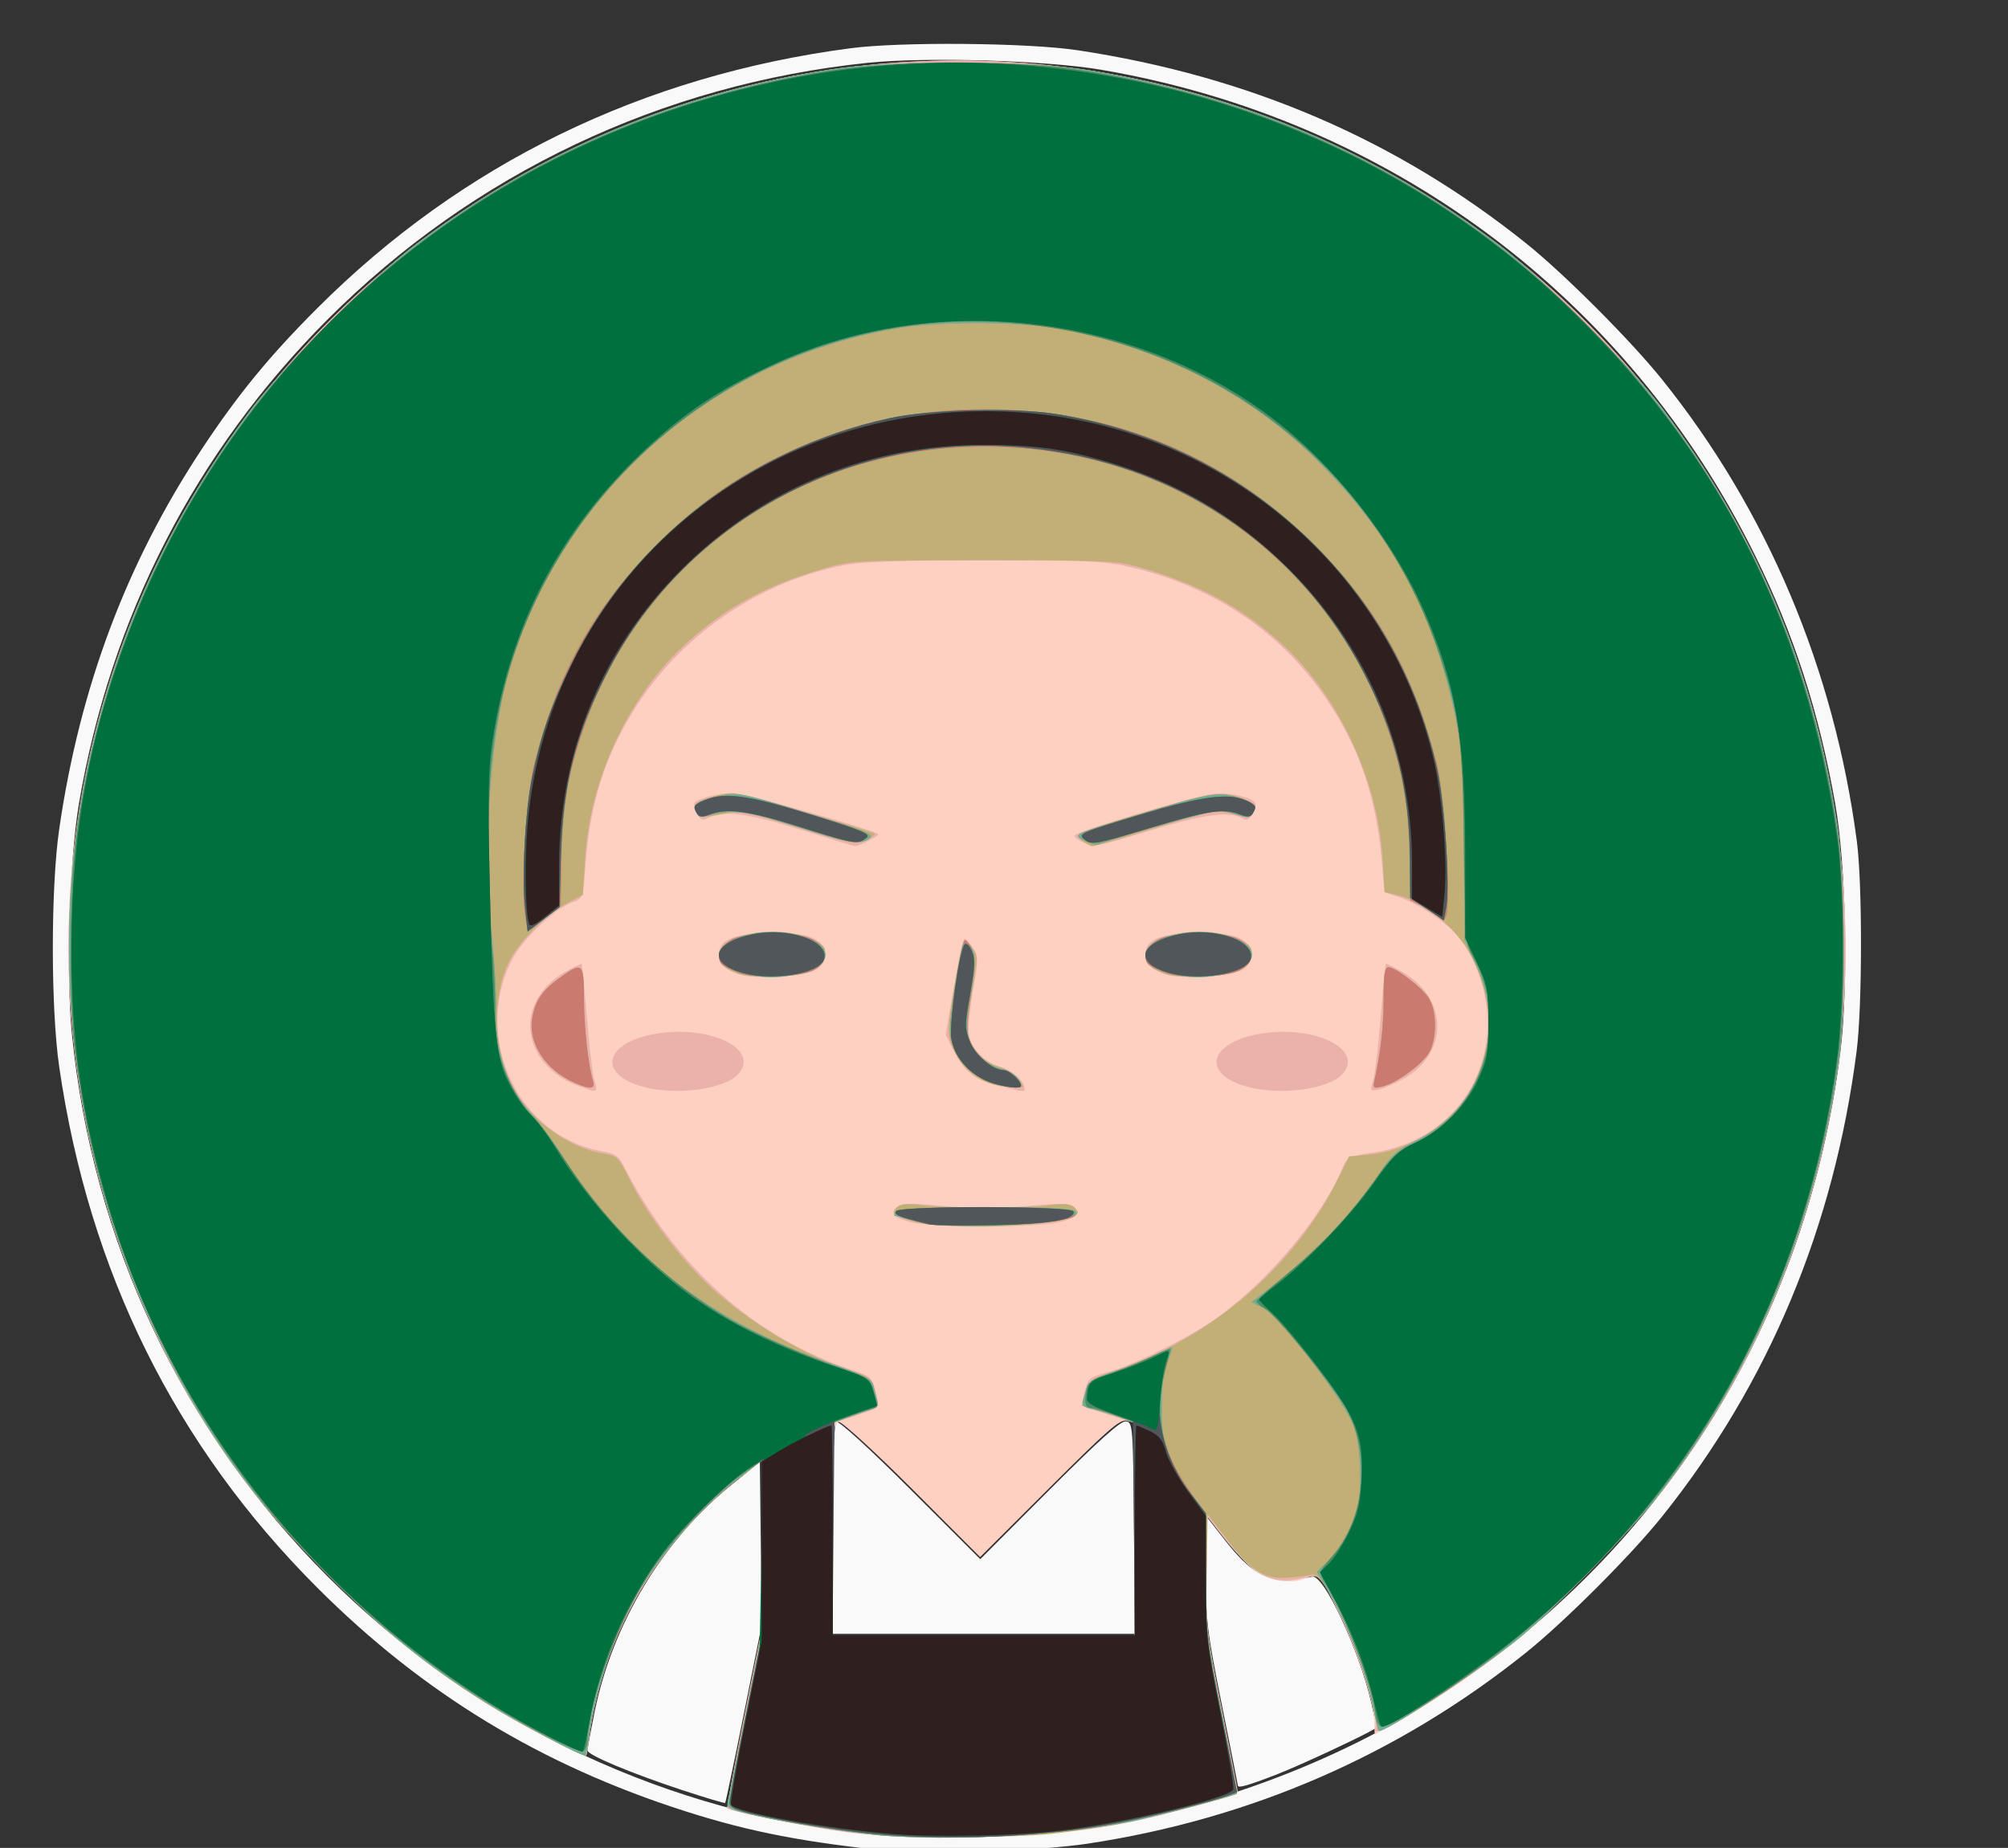 <?xml version="1.0" encoding="UTF-8" standalone="no"?>
<!-- Created with Inkscape (http://www.inkscape.org/) -->

<svg
   xmlns:dc="http://purl.org/dc/elements/1.1/"
   xmlns:cc="http://creativecommons.org/ns#"
   xmlns:rdf="http://www.w3.org/1999/02/22-rdf-syntax-ns#"
   xmlns:svg="http://www.w3.org/2000/svg"
   xmlns="http://www.w3.org/2000/svg"
   xmlns:sodipodi="http://sodipodi.sourceforge.net/DTD/sodipodi-0.dtd"
   xmlns:inkscape="http://www.inkscape.org/namespaces/inkscape"
   id="svg4136"
   version="1.1"
   inkscape:version="0.91 r13725"
   width="529.688"
   height="487.5"
   viewBox="0 0 529.688 487.5"
   sodipodi:docname="Ysy.svg">
  <rect x="0" y="0" width="529.688" height="487.5" fill="#333333" stroke="none"/>
  <defs
     id="defs4140" />
  <sodipodi:namedview
     pagecolor="#ffffff"
     bordercolor="#666666"
     borderopacity="1"
     objecttolerance="10"
     gridtolerance="10"
     guidetolerance="10"
     inkscape:pageopacity="0"
     inkscape:pageshadow="2"
     inkscape:window-width="799"
     inkscape:window-height="483"
     id="namedview4138"
     showgrid="false"
     inkscape:zoom="0.42"
     inkscape:cx="189.33441"
     inkscape:cy="246.99054"
     inkscape:window-x="62"
     inkscape:window-y="498"
     inkscape:window-maximized="0"
     inkscape:current-layer="svg4136" />
  <g
     id="g4168"
     transform="translate(619.048,7.143)">
    <path
       inkscape:connector-curvature="0"
       id="path4166"
       d="m -382.046,481.446 c -24.534,-2.475 -38.934,-5.233 -56.285,-10.78 -37.97,-12.139 -69.153,-31.087 -97.021,-58.955 -37.468,-37.468 -60.221,-83.383 -68.071,-137.368 -2.253,-15.491 -2.252,-47.328 9.4e-4,-62.812 5.445,-37.424 17.753,-70.192 37.679,-100.312 9.466,-14.309 17.77,-24.435 30.391,-37.055 38.104,-38.104 85.781,-61.351 140.649,-68.579 13.34,-1.757 46.861,-1.458 60,0.536 45.154,6.852 84.072,23.605 118.125,50.85 10.087,8.07 27.613,25.611 35.938,35.967 27.748,34.521 45.457,76.502 51.411,121.875 1.477,11.254 1.443,43.602 -0.057,55.312 -5.941,46.363 -23.227,87.721 -51.33,122.812 -8.185,10.22 -25.741,27.776 -35.961,35.961 -33.594,26.904 -72.617,43.881 -115.781,50.37 -11.615,1.746 -41.136,3.04 -49.688,2.177 z m 44.199,-5.496 c 35.31,-4.657 70.682,-17.549 99.131,-36.131 58.904,-38.473 96.493,-99.127 105.162,-169.694 2.135,-17.376 1.467,-49.106 -1.371,-65.156 -4.3,-24.318 -10.91,-44.804 -21.174,-65.625 C -189.772,71.035 -252.839,24.207 -328.609,11.253 -343.011,8.791 -374.964,7.843 -390.16,9.428 -444.513,15.095 -494.173,38.67 -532.509,77.006 c -34.949,34.949 -57.387,78.63 -65.733,127.963 -2.496,14.752 -3.409,45.02 -1.833,60.739 5.493,54.792 28.997,104.592 67.566,143.162 36.723,36.723 85.644,60.678 136.869,67.021 13.779,1.706 45.065,1.739 57.793,0.06 z m -100.933,-10.739 c -13.608,-4.471 -25.298,-9.357 -25.298,-10.573 0,-0.515 0.843,-5.075 1.874,-10.133 4.753,-23.321 17.991,-45.281 36.133,-59.94 l 7.462,-6.029 0.248,21.497 0.248,21.497 -4.695,23.353 c -2.582,12.844 -4.81,23.468 -4.951,23.609 -0.141,0.141 -5.1,-1.336 -11.022,-3.282 z m 146.265,-1.317 c 0,-0.161 -1.898,-9.732 -4.219,-21.269 -3.91,-19.443 -4.219,-22.032 -4.219,-35.428 l 0,-14.452 5.221,6.672 c 6.288,8.036 10.837,10.734 17.169,10.181 2.381,-0.208 4.914,-0.561 5.628,-0.785 2.924,-0.917 12.428,19.315 15.604,33.218 0.809,3.541 1.345,6.551 1.19,6.689 -1.27,1.134 -19.748,9.797 -26.258,12.311 -7.502,2.897 -10.116,3.637 -10.116,2.862 z m -106.875,-67.62 c 0,-19.247 0.316,-27.796 1.043,-28.245 0.609,-0.377 8.698,7.004 19.462,17.757 l 18.419,18.402 18.272,-18.307 c 13.202,-13.228 18.793,-18.235 20.147,-18.047 1.821,0.253 1.882,1.067 2.123,28.151 l 0.248,27.891 -39.858,0 -39.858,0 0,-27.601 z"
       style="fill:#f9f9f9" />
    <g
       transform="translate(-630.952,2.381)"
       id="g4146">
      <path
         inkscape:connector-curvature="0"
         id="path4164"
         d="m 235.524,473.887 c -9.381,-1.186 -30.881,-5.494 -31.749,-6.362 -0.181,-0.181 1.778,-10.819 4.354,-23.64 l 4.683,-23.311 0,-22.373 0,-22.373 -5.391,4.159 c -21.806,16.825 -36.667,42.345 -40.087,68.841 -0.349,2.707 -0.814,4.922 -1.033,4.922 -0.219,0 -4.503,-2.071 -9.521,-4.603 C 135.387,438.354 117.929,425.473 98.882,406.429 84.367,391.916 74.483,379.684 65.376,364.961 34.614,315.23 23.283,255.399 33.811,198.281 47.024,126.595 93.888,64.206 159.021,31.592 c 66.974,-33.536 143.734,-33.536 210.708,0 70.886,35.495 119.191,105.139 127.645,184.033 5.604,52.303 -6.798,106.238 -34.534,150.178 -9.382,14.864 -18.735,26.387 -32.974,40.626 -16.794,16.794 -32.046,28.56 -50.179,38.71 l -5.156,2.886 -0.138,-3.934 c -0.184,-5.24 -4.375,-18.11 -8.913,-27.372 -5.331,-10.88 -5.721,-11.297 -9.211,-9.852 -3.94,1.632 -9.758,0.668 -13.586,-2.252 -1.751,-1.336 -5.216,-5.016 -7.699,-8.178 l -4.515,-5.749 -0.259,14.797 c -0.251,14.351 -0.129,15.446 4.054,36.305 2.372,11.829 4.152,21.669 3.954,21.866 -0.982,0.982 -25.34,7.069 -35.527,8.878 -15.084,2.679 -50.961,3.401 -67.168,1.352 z m 75.726,-80.028 0,-28.016 -2.109,-0.558 c -1.782,-0.471 -4.952,2.281 -20.4,17.703 l -18.29,18.261 -17.794,-17.813 c -9.787,-9.797 -18.537,-17.813 -19.444,-17.813 -1.538,0 -1.65,1.904 -1.65,28.125 l 0,28.125 39.844,0 39.844,0 0,-28.016 z"
         style="fill:#fdd0c1" />
      <path
         inkscape:connector-curvature="0"
         id="path4162"
         d="m 235.524,473.831 c -9.293,-1.126 -30.85,-5.407 -31.749,-6.306 -0.181,-0.181 1.778,-10.819 4.354,-23.64 l 4.683,-23.311 0,-22.373 0,-22.373 -5.848,4.5 c -19.899,15.312 -33.388,37.107 -38.599,62.367 -0.82,3.974 -1.491,8.088 -1.491,9.141 0,1.053 -0.219,1.915 -0.486,1.915 -0.267,0 -4.591,-2.071 -9.609,-4.603 C 135.387,438.354 117.929,425.473 98.882,406.429 84.367,391.916 74.483,379.684 65.376,364.961 34.614,315.23 23.283,255.399 33.811,198.281 47.024,126.595 93.888,64.206 159.021,31.592 c 66.974,-33.536 143.734,-33.536 210.708,0 70.886,35.495 119.191,105.139 127.645,184.033 6.412,59.841 -9.872,118.444 -46.549,167.522 -8.758,11.719 -32.393,35.389 -43.95,44.015 -15.44,11.524 -33.309,22.412 -32.249,19.649 1.707,-4.448 -9.191,-33.856 -15.066,-40.655 -0.119,-0.138 -2.311,0.233 -4.87,0.824 -7.097,1.638 -11.714,-0.775 -18.982,-9.921 L 330,389.877 l 0,15.355 c 0,14.466 0.244,16.569 4.219,36.331 2.32,11.537 4.219,21.271 4.219,21.631 0,0.76 -17.84,5.783 -28.122,7.918 -20.052,4.164 -52.979,5.361 -74.792,2.719 z m 75.726,-79.964 0,-28.007 -6.797,-2.145 c -3.738,-1.18 -6.93,-2.245 -7.093,-2.367 -0.163,-0.122 0.148,-1.871 0.691,-3.886 0.911,-3.381 1.351,-3.758 5.711,-4.875 6.034,-1.546 20.376,-8.512 27.644,-13.427 13.897,-9.396 28.976,-27.042 34.59,-40.479 1.233,-2.95 1.654,-3.165 8.063,-4.116 15.959,-2.369 27.455,-13.45 29.863,-28.784 1.547,-9.856 -1.599,-21.555 -7.702,-28.642 -2.981,-3.461 -10.338,-8.309 -15.044,-9.912 l -4.068,-1.386 -0.659,-7.686 c -1.452,-16.929 -5.624,-29.526 -13.994,-42.261 -12.068,-18.362 -30.094,-30.653 -52.612,-35.873 -6.487,-1.504 -11.616,-1.739 -37.969,-1.739 -20.94,0 -32.464,0.378 -36.849,1.208 -22.112,4.188 -42.297,17.632 -54.66,36.404 -8.625,13.098 -12.769,25.81 -14.035,43.057 -0.628,8.56 -0.633,8.572 -3.592,9.642 -4.812,1.74 -13.299,9.981 -16.033,15.568 -10.16,20.766 2.194,46.306 24.217,50.066 3.018,0.515 4.187,1.277 5.296,3.452 13.753,26.971 34.857,45.843 60.716,54.295 4.496,1.469 4.99,1.92 5.928,5.403 0.563,2.09 0.676,4.081 0.252,4.425 -0.424,0.344 -3.197,1.414 -6.162,2.377 l -5.391,1.751 0,27.973 0,27.973 39.844,0 39.844,0 0,-28.007 z m -58.578,-80.867 c -4.762,-1.115 -5.981,-2.289 -4.195,-4.039 1.149,-1.126 3.116,-1.177 12.382,-0.323 7.91,0.73 14.121,0.73 22.031,0 8.982,-0.828 11.252,-0.784 12.298,0.239 1.921,1.879 0.629,3.046 -4.619,4.172 -5.674,1.217 -32.639,1.182 -37.898,-0.049 z m -87.78,-35.856 c -15.559,-5.56 -17.787,-22.148 -4.057,-30.194 2.337,-1.37 4.367,-2.334 4.511,-2.142 0.144,0.192 0.752,6.465 1.352,13.942 0.6,7.477 1.488,14.965 1.974,16.641 0.99,3.413 0.935,3.439 -3.781,1.753 z m 15.973,-0.159 c -11.55,-3.559 -9.214,-11.509 4.049,-13.781 14.293,-2.448 27.648,4.088 21.726,10.632 -3.763,4.159 -17.178,5.797 -25.775,3.148 z m 94.9,0.08 c -6.514,-1.576 -9.483,-3.818 -12.183,-9.202 l -2.199,-4.384 2.154,-12.677 c 1.184,-6.972 2.442,-12.677 2.794,-12.677 0.352,0 1.35,1.082 2.216,2.404 1.476,2.252 1.474,2.981 -0.03,11.574 -0.883,5.044 -1.341,10.222 -1.019,11.506 0.974,3.882 4.268,7.226 8.143,8.27 3.257,0.877 6.547,3.806 6.547,5.829 0,0.888 -0.156,0.872 -6.422,-0.644 z m 64.475,-0.08 c -11.55,-3.559 -9.214,-11.509 4.049,-13.781 14.293,-2.448 27.648,4.088 21.726,10.632 -3.763,4.159 -17.178,5.797 -25.775,3.148 z m 33.899,-1.593 c 0.486,-1.677 1.375,-9.166 1.975,-16.642 0.6,-7.477 1.208,-13.75 1.352,-13.942 0.144,-0.192 2.174,0.772 4.511,2.142 11.979,7.02 12.12,21.309 0.277,28.062 -2.185,1.246 -5.104,2.527 -6.486,2.847 -2.451,0.567 -2.491,0.505 -1.629,-2.467 z M 206.893,247.539 c -3.769,-1.209 -5.331,-2.758 -5.331,-5.288 0,-3.988 3.924,-5.532 14.062,-5.532 7.026,0 9.543,0.363 11.526,1.662 3.332,2.183 3.374,5.715 0.093,7.864 -2.808,1.84 -16.028,2.68 -20.351,1.293 z m 112.5,0 c -3.769,-1.209 -5.331,-2.758 -5.331,-5.288 0,-3.988 3.924,-5.532 14.062,-5.532 7.026,0 9.543,0.363 11.526,1.662 3.332,2.183 3.374,5.715 0.093,7.864 -2.808,1.84 -16.028,2.68 -20.351,1.293 z M 223.125,209.363 c -13.763,-4.323 -20.455,-5.211 -24.191,-3.211 -1.65,0.883 -2.144,0.755 -2.957,-0.765 C 195.44,204.382 195,203.131 195,202.606 c 0,-1.222 6.024,-2.906 10.42,-2.913 2.687,-0.004 36.91,9.695 38.183,10.822 0.417,0.37 -5.152,3.254 -6.134,3.176 -0.412,-0.032 -6.867,-1.98 -14.343,-4.328 z m 74.297,3.243 c -1.16,-0.56 -2.109,-1.311 -2.109,-1.67 0,-0.986 31.709,-10.512 36.688,-11.021 4.559,-0.466 11.125,1.139 11.125,2.72 0,0.51 -0.44,1.748 -0.977,2.752 -0.771,1.44 -1.351,1.625 -2.751,0.876 -3.435,-1.838 -10.269,-0.907 -23.98,3.269 -15.054,4.585 -14.913,4.561 -17.995,3.075 z"
         style="fill:#ebb2ab" />
      <path
         inkscape:connector-curvature="0"
         id="path4160"
         d="m 243.75,474.674 c -9.045,-0.932 -24.719,-3.44 -32.064,-5.131 -7.572,-1.743 -8.203,-2.063 -7.761,-3.924 0.265,-1.114 2.373,-11.492 4.684,-23.061 l 4.204,-21.035 0,-22.848 0,-22.848 -5.859,4.461 c -11.745,8.942 -23.327,22.999 -30.017,36.43 -3.779,7.587 -8.06,21.095 -9.227,29.109 -0.597,4.099 -1.195,7.585 -1.331,7.746 -0.504,0.599 -18.033,-8.679 -26.632,-14.097 C 124.239,429.707 113.379,420.924 98.884,406.429 78.319,385.865 65.566,368 53.23,342.477 30.262,294.962 24.066,238.696 36.162,187.5 43.816,155.102 57.445,126.133 77.925,98.728 86.684,87.008 110.312,63.346 121.906,54.684 155.144,29.851 190.337,15.1 231.562,8.722 c 16.614,-2.57 52.556,-2.314 68.851,0.491 40.735,7.012 73.945,21.201 106.43,45.471 11.493,8.586 35.198,32.291 43.784,43.784 24.842,33.25 39.649,68.59 45.947,109.657 2.064,13.458 2.316,48.515 0.445,61.875 -5.943,42.439 -21.24,79.816 -46.414,113.407 -7.709,10.286 -29.88,32.997 -39.514,40.474 -12.278,9.529 -34.751,24.203 -35.503,23.182 -0.139,-0.189 -0.927,-3.508 -1.75,-7.375 -2.92,-13.721 -12.746,-34.753 -15.793,-33.805 -0.731,0.227 -3.537,0.582 -6.236,0.789 -6.449,0.494 -9.841,-1.613 -16.357,-10.16 l -4.987,-6.541 -0.251,15.718 c -0.246,15.386 -0.162,16.162 3.981,36.737 2.328,11.56 4.128,21.11 4.001,21.222 -0.127,0.112 -4.872,1.499 -10.544,3.082 -12.635,3.527 -27.023,6.328 -39.104,7.614 -8.426,0.897 -37.242,1.11 -44.803,0.331 z m 67.5,-80.87 0,-28.071 -6.797,-2.124 c -3.738,-1.168 -6.911,-2.186 -7.052,-2.262 -0.14,-0.076 0.282,-1.712 0.938,-3.636 1.071,-3.142 1.765,-3.687 6.817,-5.35 26.026,-8.564 48.449,-27.812 60.042,-51.54 l 2.576,-5.273 5.268,-0.478 c 11.418,-1.035 23.352,-9.221 27.927,-19.155 5.014,-10.888 4.733,-21.912 -0.84,-32.958 -3.847,-7.625 -12.687,-14.848 -20.188,-16.495 l -2.789,-0.613 -0.562,-9.097 c -1.294,-20.944 -11.86,-43.206 -26.946,-56.77 -10.377,-9.33 -21.38,-15.277 -36.224,-19.579 -7.025,-2.036 -8.756,-2.123 -42.015,-2.123 -33.224,0 -34.995,0.089 -41.989,2.116 -15.138,4.388 -25.683,10.085 -36.25,19.586 -15.227,13.69 -25.715,35.923 -26.946,57.119 l -0.549,9.447 -3.945,2.093 c -5.245,2.782 -11.801,9.077 -14.809,14.22 -5.04,8.614 -5.207,22.571 -0.396,33.053 4.24,9.237 14.792,17.334 24.626,18.897 3.618,0.575 3.969,0.937 7.16,7.386 4.296,8.682 13.092,20.349 20.725,27.489 10.197,9.539 25.34,18.605 37.387,22.382 4.32,1.354 5.436,2.129 5.904,4.097 0.317,1.335 0.784,3.126 1.036,3.979 0.358,1.21 -0.892,2.002 -5.67,3.592 l -6.129,2.04 0,28.049 0,28.049 39.844,0 39.844,0 0,-28.071 z m -58.375,-81.07 c -5.404,-1.454 -6.142,-2.082 -4.382,-3.733 1.022,-0.959 2.72,-1.086 6.975,-0.526 3.094,0.408 10.477,0.741 16.406,0.741 5.93,0 13.312,-0.334 16.406,-0.741 4.346,-0.573 5.945,-0.441 7.031,0.582 1.25,1.176 1.25,1.42 0,2.196 -4.663,2.896 -33.442,3.9 -42.437,1.48 z m -89.355,-36.564 c -7.769,-3.383 -12.424,-10.55 -11.201,-17.247 0.84,-4.598 2.594,-7.146 7.229,-10.504 5.994,-4.342 6.387,-4.009 6.395,5.409 0.007,7.428 1.152,17.788 2.435,22.031 0.594,1.964 -0.85,2.056 -4.859,0.311 z m 110.595,0.442 c -5.278,-1.26 -9.457,-5.317 -11.426,-11.09 -0.833,-2.444 -0.66,-5.317 0.848,-14.062 2.471,-14.33 2.354,-14.042 4.576,-11.217 1.759,2.236 1.779,2.678 0.457,10.188 -0.76,4.318 -1.382,9.4 -1.383,11.294 -0.002,4.458 3.594,8.81 8.492,10.278 2.017,0.604 4.316,2.089 5.109,3.298 1.395,2.129 1.358,2.196 -1.159,2.103 -1.43,-0.053 -3.912,-0.409 -5.515,-0.792 z m 100.344,-1.108 c 1.644,-7.457 2.415,-14.355 2.415,-21.614 0,-6.314 0.299,-8.265 1.266,-8.265 1.879,0 8.738,5.22 10.606,8.071 2.389,3.645 2.26,11.686 -0.242,15.061 -2.465,3.327 -8.466,7.532 -11.911,8.348 -2.391,0.566 -2.581,0.424 -2.134,-1.601 z M 206.719,247.347 c -4.056,-1.494 -5.156,-2.595 -5.156,-5.164 0,-5.329 15.628,-7.947 24.205,-4.055 3.522,1.598 4.01,2.174 3.75,4.426 -0.205,1.783 -1.174,3.019 -3.111,3.972 -3.471,1.707 -15.877,2.224 -19.688,0.821 z m 112.5,0 c -4.056,-1.494 -5.156,-2.595 -5.156,-5.164 0,-5.329 15.628,-7.947 24.205,-4.055 3.522,1.598 4.01,2.174 3.75,4.426 -0.205,1.783 -1.174,3.019 -3.111,3.972 -3.471,1.707 -15.877,2.224 -19.688,0.821 z m -96.562,-38.463 c -14.584,-4.514 -15.153,-4.613 -20.529,-3.572 -4.456,0.862 -5.681,0.83 -6.313,-0.167 -0.431,-0.68 -0.653,-1.659 -0.494,-2.175 0.395,-1.28 6.052,-3.164 9.696,-3.228 2.395,-0.043 36.458,9.702 37.649,10.771 0.177,0.159 -0.878,0.902 -2.344,1.651 -2.491,1.274 -3.648,1.059 -17.665,-3.279 z m 74.552,3.197 c -2.03,-1.644 -1.809,-1.746 14.516,-6.664 19.321,-5.82 22.161,-6.305 27.11,-4.63 3.916,1.325 4.74,2.362 3.472,4.364 -0.63,0.995 -1.582,1.03 -4.751,0.177 -4.725,-1.272 -6.003,-1.037 -23.332,4.292 -7.388,2.272 -13.775,4.131 -14.193,4.131 -0.418,0 -1.688,-0.751 -2.822,-1.67 z"
         style="fill:#c2af76" />
      <path
         inkscape:connector-curvature="0"
         id="path4158"
         d="m 244.219,474.67 c -8.097,-0.707 -24.699,-3.323 -32.533,-5.126 -7.572,-1.743 -8.203,-2.063 -7.761,-3.924 0.265,-1.114 2.373,-11.492 4.684,-23.061 l 4.204,-21.035 0,-22.848 0,-22.848 -5.859,4.461 c -11.745,8.942 -23.327,22.999 -30.017,36.43 -3.779,7.587 -8.06,21.095 -9.227,29.109 -0.597,4.099 -1.195,7.585 -1.331,7.746 -0.504,0.599 -18.033,-8.679 -26.632,-14.097 C 124.239,429.707 113.379,420.924 98.884,406.429 78.319,385.865 65.566,368 53.23,342.477 30.262,294.962 24.066,238.696 36.162,187.5 43.816,155.102 57.445,126.133 77.925,98.728 86.684,87.008 110.312,63.346 121.906,54.684 155.144,29.851 190.337,15.1 231.562,8.722 c 16.614,-2.57 52.556,-2.314 68.851,0.491 40.735,7.012 73.945,21.201 106.43,45.471 11.493,8.586 35.198,32.291 43.784,43.784 24.842,33.25 39.649,68.59 45.947,109.657 2.064,13.458 2.316,48.515 0.445,61.875 -5.943,42.439 -21.24,79.816 -46.414,113.407 -7.709,10.286 -29.88,32.997 -39.514,40.474 -12.363,9.596 -34.712,24.176 -35.535,23.182 -0.156,-0.189 -0.81,-3.086 -1.452,-6.437 -1.557,-8.13 -6.555,-21.21 -11.113,-29.082 l -3.704,-6.397 3.087,-2.992 c 1.698,-1.645 4.257,-5.581 5.688,-8.745 2.176,-4.812 2.606,-7.057 2.63,-13.722 0.019,-5.313 -0.538,-9.622 -1.672,-12.93 -2.181,-6.364 -19.701,-29.229 -23.986,-31.305 l -2.979,-1.443 4.049,-3.146 c 12.876,-10.006 22.28,-19.863 30.227,-31.688 2.64,-3.928 4.578,-5.608 8.762,-7.596 17.426,-8.283 24.509,-29.145 15.98,-47.069 L 398.261,238.594 398.046,213.75 C 397.859,192.087 397.563,187.649 395.731,179.089 389.768,151.226 378.791,131.112 358.751,111.326 341.216,94.014 317.018,81.772 291.303,77.206 c -11.393,-2.023 -32.151,-2.023 -43.544,0 -47.375,8.413 -85.209,40.965 -100.433,86.414 -5.92,17.672 -8.265,48.028 -5.683,73.568 0.704,6.961 1.18,15.398 1.058,18.75 -0.417,11.509 2.975,21.589 9.648,28.664 1.851,1.962 5.225,6.546 7.499,10.186 16.708,26.746 39.472,44.427 71.435,55.485 9.053,3.132 10.58,3.957 11.06,5.977 0.307,1.289 0.766,3.048 1.021,3.909 0.311,1.049 -0.244,1.769 -1.685,2.185 -1.182,0.341 -3.942,1.276 -6.133,2.078 l -3.984,1.458 0,27.998 0,27.998 39.844,0 39.844,0 0,-27.998 0,-27.998 -3.984,-1.516 c -2.191,-0.834 -5.366,-1.79 -7.056,-2.124 -2.427,-0.481 -2.968,-0.977 -2.578,-2.362 0.271,-0.964 0.724,-2.569 1.005,-3.566 0.352,-1.247 2.475,-2.459 6.797,-3.88 3.457,-1.137 8.274,-3.063 10.707,-4.281 2.432,-1.217 4.625,-2.213 4.874,-2.213 0.249,0 -0.142,1.421 -0.868,3.159 -0.726,1.737 -1.597,5.862 -1.935,9.165 -0.9,8.781 1.303,16.5 7.112,24.929 l 4.676,6.784 0,15.774 c 0,14.961 0.217,16.855 4.216,36.734 2.319,11.528 4.112,21.051 3.984,21.163 -0.635,0.559 -21.78,6.127 -28.128,7.406 -17.649,3.557 -47.655,5.205 -65.854,3.617 z m 12.188,-161.21 c -8.722,-2.219 -9.023,-2.346 -8.118,-3.436 1.254,-1.511 45.639,-1.47 47.153,0.043 1.997,1.997 -5.916,3.307 -21.692,3.591 -8.508,0.153 -16.312,0.064 -17.344,-0.198 z m -92.885,-37.289 c -7.769,-3.383 -12.424,-10.55 -11.201,-17.247 0.84,-4.598 2.594,-7.146 7.229,-10.504 5.994,-4.342 6.387,-4.009 6.395,5.409 0.007,7.428 1.152,17.788 2.435,22.031 0.594,1.964 -0.85,2.056 -4.859,0.311 z m 111.282,0.39 c -6.748,-1.593 -12.305,-8.114 -12.3,-14.434 0.003,-3.622 2.292,-18.703 3.405,-22.426 0.493,-1.649 0.552,-1.649 1.802,0 1.591,2.099 1.612,6.27 0.075,14.844 -0.698,3.895 -0.873,7.757 -0.428,9.473 0.982,3.79 4.841,7.574 8.557,8.39 2.724,0.598 5.233,2.674 5.306,4.39 0.036,0.849 -2.162,0.768 -6.418,-0.236 z m 99.657,-1.057 c 1.644,-7.457 2.415,-14.355 2.415,-21.614 0,-6.314 0.299,-8.265 1.266,-8.265 1.879,0 8.738,5.22 10.606,8.071 2.389,3.645 2.26,11.686 -0.242,15.061 -2.465,3.327 -8.466,7.532 -11.911,8.348 -2.391,0.566 -2.581,0.424 -2.134,-1.601 z M 206.836,247.117 c -1.998,-0.744 -4.056,-1.774 -4.572,-2.291 -1.722,-1.722 0.076,-5.469 3.271,-6.817 3.911,-1.65 16.222,-1.67 20.101,-0.033 4.95,2.09 5.209,6.362 0.518,8.568 -3.895,1.832 -15.045,2.163 -19.318,0.572 z m 112.5,0 c -1.998,-0.744 -4.056,-1.774 -4.572,-2.291 -1.722,-1.722 0.076,-5.469 3.271,-6.817 3.911,-1.65 16.222,-1.67 20.101,-0.033 4.95,2.09 5.209,6.362 0.518,8.568 -3.895,1.832 -15.045,2.163 -19.318,0.572 z M 150.411,231.976 c -1.179,-7.864 0.206,-31.11 2.371,-39.788 5.683,-22.779 14.957,-39.984 30.009,-55.669 10.405,-10.843 20.564,-18.512 32.666,-24.661 18.331,-9.314 35.572,-13.409 56.487,-13.415 34.649,-0.011 64.955,12.956 88.993,38.08 15.111,15.793 24.319,32.855 30.041,55.667 2.038,8.126 3.742,36.429 2.403,39.919 -0.546,1.422 -0.776,1.44 -2.23,0.17 -0.892,-0.779 -2.882,-2.061 -4.422,-2.849 l -2.801,-1.432 -0.186,-10.638 c -0.224,-12.773 -1.412,-20.736 -4.632,-31.046 -13.58,-43.487 -51.179,-73.537 -97.007,-77.532 -53.349,-4.651 -101.092,26.547 -117.103,76.522 -3.623,11.307 -4.799,19.022 -4.995,32.766 l -0.162,11.348 -2.812,2.268 c -6.379,5.143 -5.896,5.122 -6.62,0.293 z m 147.247,-19.869 c -2.723,-1.427 -2.662,-1.455 13.61,-6.411 19.81,-6.033 21.82,-6.392 27.098,-4.842 4.389,1.289 5.242,2.24 3.907,4.351 -0.659,1.042 -1.424,1.089 -3.875,0.234 -1.679,-0.585 -4.086,-1.064 -5.348,-1.064 -1.733,0 -21.41,5.495 -31.682,8.847 -0.536,0.175 -2.206,-0.327 -3.71,-1.115 z m -75.94,-3.65 c -13.066,-4.157 -17.224,-4.628 -23.543,-2.669 -1.401,0.434 -2.164,0.135 -2.609,-1.025 -0.881,-2.296 0.215,-3.071 6.055,-4.283 4.932,-1.024 5.679,-0.88 23.168,4.46 15.426,4.71 17.836,5.69 16.461,6.696 -2.469,1.805 -5.329,1.34 -19.533,-3.178 z"
         style="fill:#ca7a6f" />
      <path
         inkscape:connector-curvature="0"
         id="path4156"
         d="m 244.219,474.67 c -8.097,-0.707 -24.699,-3.323 -32.533,-5.126 -7.572,-1.743 -8.203,-2.063 -7.761,-3.924 0.265,-1.114 2.373,-11.492 4.684,-23.061 l 4.204,-21.035 0,-22.848 0,-22.848 -5.859,4.461 c -11.745,8.942 -23.327,22.999 -30.017,36.43 -3.779,7.587 -8.06,21.095 -9.227,29.109 -0.597,4.099 -1.195,7.585 -1.331,7.746 -0.504,0.599 -18.033,-8.679 -26.632,-14.097 C 124.239,429.707 113.379,420.924 98.884,406.429 78.319,385.865 65.566,368 53.23,342.477 30.262,294.962 24.066,238.696 36.162,187.5 43.816,155.102 57.445,126.133 77.925,98.728 86.684,87.008 110.312,63.346 121.906,54.684 155.144,29.851 190.337,15.1 231.562,8.722 c 16.614,-2.57 52.556,-2.314 68.851,0.491 40.735,7.012 73.945,21.201 106.43,45.471 11.493,8.586 35.198,32.291 43.784,43.784 24.842,33.25 39.649,68.59 45.947,109.657 2.064,13.458 2.316,48.515 0.445,61.875 -5.943,42.439 -21.24,79.816 -46.414,113.407 -7.709,10.286 -29.88,32.997 -39.514,40.474 -12.363,9.596 -34.712,24.176 -35.535,23.182 -0.156,-0.189 -0.81,-3.086 -1.452,-6.437 -1.557,-8.13 -6.555,-21.21 -11.113,-29.082 l -3.704,-6.397 3.087,-2.992 c 1.698,-1.645 4.257,-5.581 5.688,-8.745 2.176,-4.812 2.606,-7.057 2.63,-13.722 0.019,-5.313 -0.538,-9.622 -1.672,-12.93 -2.181,-6.364 -19.701,-29.229 -23.986,-31.305 l -2.979,-1.443 4.049,-3.146 c 12.876,-10.006 22.28,-19.863 30.227,-31.688 2.64,-3.928 4.578,-5.608 8.762,-7.596 17.426,-8.283 24.509,-29.145 15.98,-47.069 L 398.261,238.594 398.046,213.75 C 397.859,192.087 397.563,187.649 395.731,179.089 389.768,151.226 378.791,131.112 358.751,111.326 341.216,94.014 317.018,81.772 291.303,77.206 c -11.393,-2.023 -32.151,-2.023 -43.544,0 -47.375,8.413 -85.209,40.965 -100.433,86.414 -5.92,17.672 -8.265,48.028 -5.683,73.568 0.704,6.961 1.18,15.398 1.058,18.75 -0.417,11.509 2.975,21.589 9.648,28.664 1.851,1.962 5.225,6.546 7.499,10.186 16.708,26.746 39.472,44.427 71.435,55.485 9.053,3.132 10.58,3.957 11.06,5.977 0.307,1.289 0.766,3.048 1.021,3.909 0.311,1.049 -0.244,1.769 -1.685,2.185 -1.182,0.341 -3.942,1.276 -6.133,2.078 l -3.984,1.458 0,27.998 0,27.998 39.844,0 39.844,0 0,-27.998 0,-27.998 -3.984,-1.516 c -2.191,-0.834 -5.366,-1.79 -7.056,-2.124 -2.427,-0.481 -2.968,-0.977 -2.578,-2.362 0.271,-0.964 0.724,-2.569 1.005,-3.566 0.352,-1.247 2.475,-2.459 6.797,-3.88 3.457,-1.137 8.274,-3.063 10.707,-4.281 2.432,-1.217 4.625,-2.213 4.874,-2.213 0.249,0 -0.237,1.582 -1.078,3.516 -1.056,2.425 -1.536,6.278 -1.548,12.422 -0.02,10.205 1.553,14.793 7.891,23.007 l 3.72,4.822 0,15.91 c 0,15.122 0.209,16.948 4.216,36.87 2.319,11.528 4.112,21.051 3.984,21.163 -0.635,0.559 -21.78,6.127 -28.128,7.406 -17.649,3.557 -47.655,5.205 -65.854,3.617 z m 9.375,-161.989 c -2.578,-0.741 -5.056,-1.367 -5.505,-1.389 -0.45,-0.023 -0.38,-0.569 0.155,-1.213 1.141,-1.374 44.858,-1.601 47.054,-0.244 5.175,3.199 -31.721,5.717 -41.704,2.846 z m 21.209,-36.12 c -6.744,-1.592 -12.301,-8.111 -12.305,-14.434 -0.002,-3.473 2.348,-18.842 3.363,-21.998 0.329,-1.022 0.689,-1.046 1.806,-0.12 1.74,1.444 1.762,5.089 0.083,13.89 -1.521,7.975 -0.822,11.836 2.799,15.456 1.32,1.32 3.734,2.693 5.365,3.051 2.724,0.598 5.233,2.674 5.306,4.39 0.036,0.849 -2.162,0.768 -6.418,-0.236 z M 207.054,246.967 c -7.172,-2.208 -7.236,-6.814 -0.129,-9.236 5.522,-1.882 11.864,-1.886 17.363,-0.013 7.356,2.507 7.136,7.04 -0.452,9.294 -5.859,1.74 -11.029,1.726 -16.782,-0.045 z m 112.5,0 c -7.172,-2.208 -7.236,-6.814 -0.129,-9.236 5.522,-1.882 11.864,-1.886 17.363,-0.013 7.356,2.507 7.136,7.04 -0.452,9.294 -5.859,1.74 -11.029,1.726 -16.782,-0.045 z M 150.418,230.001 c -0.913,-8.529 0.007,-25.478 1.875,-34.532 2.328,-11.283 4.878,-18.616 10.431,-30 15.931,-32.659 46.828,-56.491 83.839,-64.666 10.626,-2.347 33.123,-2.881 44.285,-1.05 24.821,4.07 46.928,14.865 64.921,31.699 17.894,16.741 29.9,37.893 35.275,62.142 1.981,8.936 3.386,30.771 2.34,36.348 l -0.623,3.32 -4.427,-2.959 -4.427,-2.959 -0.076,-10.312 c -0.137,-18.405 -3.712,-32.776 -12.244,-49.219 -17.413,-33.557 -49.684,-55.181 -88.284,-59.159 -45.865,-4.727 -89.818,18.45 -110.798,58.425 -8.783,16.734 -12.212,30.313 -12.688,50.236 l -0.298,12.471 -4.216,3.22 -4.216,3.22 -0.666,-6.223 z m 147.241,-17.894 c -2.723,-1.427 -2.662,-1.455 13.61,-6.411 19.81,-6.033 21.82,-6.392 27.098,-4.842 4.389,1.289 5.242,2.24 3.907,4.351 -0.659,1.042 -1.424,1.089 -3.875,0.234 -1.679,-0.585 -4.086,-1.064 -5.348,-1.064 -1.733,0 -21.41,5.495 -31.682,8.847 -0.536,0.175 -2.206,-0.327 -3.71,-1.115 z m -75.94,-3.65 c -13.066,-4.157 -17.224,-4.628 -23.543,-2.669 -1.401,0.434 -2.164,0.135 -2.609,-1.025 -0.881,-2.296 0.215,-3.071 6.055,-4.283 4.932,-1.024 5.679,-0.88 23.168,4.46 15.426,4.71 17.836,5.69 16.461,6.696 -2.469,1.805 -5.329,1.34 -19.533,-3.178 z"
         style="fill:#6eae91" />
      <path
         inkscape:connector-curvature="0"
         id="path4154"
         d="m 241.875,474.246 c -9.184,-0.942 -21.973,-3.052 -31.141,-5.137 -4.851,-1.103 -6.359,-1.832 -6.359,-3.071 0,-0.893 1.898,-11.064 4.219,-22.6 l 4.219,-20.976 0,-23.307 0,-23.307 -4.453,3.047 c -7.131,4.88 -19.096,17.477 -24.794,26.105 -8.346,12.636 -16.658,34.679 -16.683,44.242 -0.004,1.388 -0.457,2.801 -1.008,3.142 -1.445,0.893 -18.39,-8.027 -30.405,-16.005 C 100.914,413.433 73.259,382.282 55.367,346.152 42.702,320.577 35.321,296.204 31.74,268.125 29.965,254.214 30.233,223.596 32.253,209.531 42.014,141.56 78.825,83.128 135.685,45.349 163.774,26.686 197.745,13.921 232.969,8.793 246.822,6.777 279.366,6.517 292.5,8.317 346.435,15.712 392.723,38.342 429.847,75.466 c 36.392,36.392 59.093,82.038 66.674,134.065 1.997,13.707 2.228,44.097 0.445,58.594 -5.104,41.5 -21.424,82.066 -45.99,114.322 -17.222,22.613 -41.03,44.159 -64.617,58.479 -10.513,6.382 -10.952,6.426 -11.675,1.152 -1.111,-8.102 -8.306,-26.381 -13.728,-34.872 -1.176,-1.841 -0.957,-2.385 2.56,-6.38 8.413,-9.558 10.039,-26.84 3.62,-38.482 -3.386,-6.141 -18.316,-24.697 -21.279,-26.448 -1.511,-0.893 -2.638,-1.886 -2.504,-2.208 0.134,-0.322 4.062,-3.778 8.73,-7.68 9.196,-7.689 16.282,-15.385 23.289,-25.294 3.366,-4.759 5.496,-6.772 8.638,-8.162 19.057,-8.43 26.712,-32.359 16.103,-50.34 -1.565,-2.652 -1.775,-5.572 -2.028,-28.133 -0.31,-27.682 -1.274,-35.408 -6.301,-50.482 -16.464,-49.368 -58.791,-82.773 -111.184,-87.747 -69.246,-6.574 -131.429,44.568 -138.934,114.264 -1.304,12.113 -1.334,39.377 -0.054,49.885 0.534,4.383 0.946,11.811 0.915,16.507 -0.038,5.835 0.498,10.317 1.693,14.155 1.708,5.488 5.988,12.722 9.012,15.232 0.832,0.691 4.765,6.151 8.739,12.134 10.862,16.35 25.884,30.746 42.026,40.274 6.745,3.981 20.241,9.879 31.3,13.679 5.755,1.977 6.136,2.294 7.206,5.991 0.622,2.147 0.751,3.904 0.287,3.904 -0.464,0 -3.179,0.874 -6.034,1.942 l -5.191,1.942 0,28.058 0,28.058 39.844,0 39.844,0 0,-28.058 0,-28.058 -5.191,-1.942 c -2.855,-1.068 -5.808,-1.942 -6.562,-1.942 -1.445,0 -1.719,-1.886 -0.782,-5.383 0.399,-1.487 1.698,-2.405 4.44,-3.137 2.132,-0.569 6.936,-2.443 10.674,-4.165 3.738,-1.722 6.797,-2.981 6.797,-2.798 0,0.183 -0.684,3.001 -1.519,6.263 -2.896,11.303 -0.433,22.367 7.174,32.228 l 3.72,4.822 0,16.372 c 0,15.598 0.194,17.336 4.1,36.779 l 4.1,20.407 -1.991,0.754 c -4.581,1.736 -20.516,5.696 -30.116,7.484 -19.693,3.667 -44.782,4.74 -64.219,2.746 z m 15.469,-160.738 c -8.224,-1.946 -9.812,-2.573 -8.997,-3.554 1.172,-1.413 46.251,-1.317 46.723,0.099 0.713,2.14 -6.174,3.333 -20.851,3.613 -8.25,0.157 -15.844,0.086 -16.875,-0.158 z m 17.812,-36.878 c -6.359,-1.535 -11.218,-6.285 -12.294,-12.021 -0.675,-3.6 2.083,-23.44 3.474,-24.985 0.425,-0.472 1.268,0.267 1.908,1.671 0.93,2.041 0.85,4.194 -0.423,11.376 -1.444,8.151 -1.45,9.159 -0.07,12.608 1.469,3.672 6.088,7.535 9.01,7.535 1.362,0 4.488,2.827 4.488,4.058 0,0.763 -2.311,0.672 -6.094,-0.241 z m -67.372,-29.488 c -9.334,-2.622 -7.998,-7.956 2.546,-10.168 9.614,-2.017 20.48,1.761 18.948,6.588 -1.195,3.766 -13.522,5.819 -21.494,3.58 z m 112.5,0 c -9.334,-2.622 -7.998,-7.956 2.546,-10.168 9.614,-2.017 20.48,1.761 18.948,6.588 -1.195,3.766 -13.522,5.819 -21.494,3.58 z M 150.418,230.001 c -0.913,-8.529 0.007,-25.478 1.875,-34.532 2.328,-11.283 4.878,-18.616 10.431,-30 15.931,-32.659 46.828,-56.491 83.839,-64.666 10.626,-2.347 33.123,-2.881 44.285,-1.05 24.821,4.07 46.928,14.865 64.921,31.699 17.894,16.741 29.9,37.893 35.275,62.142 1.981,8.936 3.386,30.771 2.34,36.348 l -0.623,3.32 -4.427,-2.959 -4.427,-2.959 -0.076,-10.312 c -0.137,-18.405 -3.712,-32.776 -12.244,-49.219 -17.413,-33.557 -49.684,-55.181 -88.284,-59.159 -45.865,-4.727 -89.818,18.45 -110.798,58.425 -8.783,16.734 -12.212,30.313 -12.688,50.236 l -0.298,12.471 -4.216,3.22 -4.216,3.22 -0.666,-6.223 z m 147.581,-18.039 c -1.855,-1.502 -1.293,-1.756 14.332,-6.46 16.733,-5.038 23.641,-5.959 28.406,-3.788 2.582,1.177 2.761,1.559 1.593,3.401 -0.578,0.911 -1.397,0.968 -3.328,0.234 -4.436,-1.687 -8.332,-1.1 -23.911,3.601 -14.36,4.333 -15.263,4.492 -17.092,3.011 z m -75.343,-3.423 c -13.315,-4.187 -18.914,-4.946 -23.533,-3.19 -1.931,0.734 -2.75,0.676 -3.328,-0.234 -1.208,-1.904 -0.977,-2.312 2.004,-3.546 5.296,-2.194 11.169,-1.397 27.982,3.794 14.146,4.368 16.035,5.175 14.586,6.234 -2.316,1.694 -2.952,1.584 -17.712,-3.058 z"
         style="fill:#468f62" />
      <path
         inkscape:connector-curvature="0"
         id="path4152"
         d="m 242.344,474.253 c -9.344,-0.892 -21.891,-2.934 -31.609,-5.145 -4.851,-1.103 -6.359,-1.832 -6.359,-3.071 0,-0.893 1.898,-11.064 4.219,-22.6 l 4.219,-20.976 0,-23.315 0,-23.315 -2.952,1.694 c -4.703,2.699 -18.1,15.775 -23.168,22.614 -9.568,12.91 -16.617,29.127 -19.246,44.277 -0.723,4.168 -1.548,7.811 -1.832,8.095 -0.284,0.284 -5.074,-1.892 -10.644,-4.837 C 100.389,418.818 58.165,367.736 40.878,309.648 33.461,284.724 30.752,266.014 30.792,240 30.841,208.803 35.97,182.075 47.345,153.733 77.698,78.103 144.689,24.189 225.593,10.281 c 70.56,-12.13 145.37,10.193 197.485,58.931 41.205,38.535 65.267,85.151 73.395,142.195 1.977,13.872 1.976,43.27 -0.002,58.238 -8.102,61.321 -37.992,115.123 -85.117,153.209 -12.733,10.291 -33.96,24.228 -35.126,23.062 -0.227,-0.227 -1.037,-3.092 -1.8,-6.367 -2.083,-8.938 -5.623,-18.199 -10.208,-26.703 l -4.11,-7.623 2.329,-2.188 c 1.281,-1.203 3.654,-4.88 5.274,-8.17 2.382,-4.839 3.022,-7.459 3.351,-13.712 0.619,-11.797 -1.032,-16.179 -11.13,-29.526 -4.644,-6.139 -10.115,-12.672 -12.158,-14.517 -2.043,-1.845 -3.714,-3.548 -3.714,-3.783 0,-0.236 2.004,-1.947 4.453,-3.802 7.89,-5.978 19.759,-18.365 25.778,-26.903 4.979,-7.063 6.599,-8.653 10.754,-10.559 7.021,-3.22 13.572,-9.733 16.784,-16.686 2.405,-5.207 2.7,-6.868 2.7,-15.22 0,-8.632 -0.241,-9.885 -3.047,-15.808 l -3.047,-6.433 -0.004,-22.629 c -0.005,-30.251 -2.458,-44.602 -10.915,-63.859 -8.14,-18.536 -23.851,-38.452 -39.958,-50.652 C 311.047,73.117 258.792,67.194 217.19,85.997 c -15.912,7.192 -25.752,13.846 -37.529,25.38 -20.686,20.257 -33.154,44.549 -37.758,73.563 -1.174,7.399 -1.346,14.153 -0.896,35.156 0.874,40.778 1.511,48.357 4.642,55.188 1.45,3.164 4.107,7.172 5.903,8.906 1.796,1.734 4.79,5.684 6.652,8.778 7.889,13.107 20.39,27.25 32.577,36.856 10.653,8.397 24.794,15.643 41.25,21.138 9.206,3.074 9.279,3.124 10.397,7.133 l 0.907,3.252 -5.652,1.946 -5.652,1.946 -0.248,28.318 -0.248,28.318 39.871,0 39.871,0 -0.248,-28.318 -0.248,-28.318 -6.094,-2.098 c -4.098,-1.411 -6.068,-2.576 -6.016,-3.557 0.243,-4.54 0.471,-4.761 7.197,-6.976 3.733,-1.229 8.353,-3.022 10.266,-3.984 1.913,-0.962 3.665,-1.749 3.893,-1.749 0.228,0 -0.177,1.965 -0.9,4.368 -3.336,11.085 -0.752,23.393 7.029,33.479 l 3.844,4.983 0,16.372 c 0,15.598 0.194,17.336 4.1,36.779 l 4.1,20.407 -1.991,0.754 c -4.558,1.728 -20.502,5.694 -30.116,7.492 -19.276,3.606 -43.718,4.658 -63.75,2.745 z m 15,-160.746 c -8.224,-1.946 -9.812,-2.573 -8.997,-3.554 1.172,-1.413 46.251,-1.317 46.723,0.099 0.713,2.14 -6.174,3.333 -20.851,3.613 -8.25,0.157 -15.844,0.086 -16.875,-0.158 z m 17.812,-36.878 c -6.359,-1.535 -11.218,-6.285 -12.294,-12.021 -0.675,-3.6 2.083,-23.44 3.474,-24.985 0.425,-0.472 1.268,0.267 1.908,1.671 0.93,2.041 0.85,4.194 -0.423,11.376 -1.444,8.151 -1.45,9.159 -0.07,12.608 1.469,3.672 6.088,7.535 9.01,7.535 1.362,0 4.488,2.827 4.488,4.058 0,0.763 -2.311,0.672 -6.094,-0.241 z m -67.372,-29.488 c -9.334,-2.622 -7.998,-7.956 2.546,-10.168 9.614,-2.017 20.48,1.761 18.948,6.588 -1.195,3.766 -13.522,5.819 -21.494,3.58 z m 112.5,0 c -9.334,-2.622 -7.998,-7.956 2.546,-10.168 9.614,-2.017 20.48,1.761 18.948,6.588 -1.195,3.766 -13.522,5.819 -21.494,3.58 z M 150.418,230.001 c -0.913,-8.529 0.007,-25.478 1.875,-34.532 2.328,-11.283 4.878,-18.616 10.431,-30 15.931,-32.659 46.828,-56.491 83.839,-64.666 10.626,-2.347 33.123,-2.881 44.285,-1.05 24.821,4.07 46.928,14.865 64.921,31.699 17.894,16.741 29.9,37.893 35.275,62.142 1.981,8.936 3.386,30.771 2.34,36.348 l -0.623,3.32 -4.427,-2.959 -4.427,-2.959 -0.076,-10.312 c -0.137,-18.405 -3.712,-32.776 -12.244,-49.219 -17.413,-33.557 -49.684,-55.181 -88.284,-59.159 -45.865,-4.727 -89.818,18.45 -110.798,58.425 -8.783,16.734 -12.212,30.313 -12.688,50.236 l -0.298,12.471 -4.216,3.22 -4.216,3.22 -0.666,-6.223 z m 147.581,-18.039 c -1.855,-1.502 -1.293,-1.756 14.332,-6.46 16.733,-5.038 23.641,-5.959 28.406,-3.788 2.582,1.177 2.761,1.559 1.593,3.401 -0.578,0.911 -1.397,0.968 -3.328,0.234 -4.436,-1.687 -8.332,-1.1 -23.911,3.601 -14.36,4.333 -15.263,4.492 -17.092,3.011 z m -75.343,-3.423 c -13.315,-4.187 -18.914,-4.946 -23.533,-3.19 -1.931,0.734 -2.75,0.676 -3.328,-0.234 -1.208,-1.904 -0.977,-2.312 2.004,-3.546 5.296,-2.194 11.169,-1.397 27.982,3.794 14.146,4.368 16.035,5.175 14.586,6.234 -2.316,1.694 -2.952,1.584 -17.712,-3.058 z"
         style="fill:#51565b" />
      <path
         inkscape:connector-curvature="0"
         id="path4150"
         d="m 247.917,474.342 c -17.913,-1.375 -42.386,-5.807 -43.157,-7.817 -0.225,-0.587 1.363,-9.502 3.528,-19.812 l 3.938,-18.745 0.528,-26.37 0.528,-26.37 -4.219,2.872 c -6.135,4.176 -17.284,15.184 -22.496,22.212 -9.436,12.724 -16.504,29.028 -19.12,44.103 -0.723,4.168 -1.548,7.811 -1.832,8.095 -0.284,0.284 -5.074,-1.892 -10.644,-4.837 C 100.389,418.818 58.165,367.736 40.878,309.648 33.461,284.724 30.752,266.014 30.792,240 30.841,208.803 35.97,182.075 47.345,153.733 77.698,78.103 144.689,24.189 225.593,10.281 c 70.56,-12.13 145.37,10.193 197.485,58.931 41.205,38.535 65.267,85.151 73.395,142.195 1.977,13.872 1.976,43.27 -0.002,58.238 -8.102,61.321 -37.992,115.123 -85.117,153.209 -12.733,10.291 -33.96,24.228 -35.126,23.062 -0.227,-0.227 -1.037,-3.092 -1.8,-6.367 -2.083,-8.938 -5.623,-18.199 -10.208,-26.703 l -4.11,-7.623 2.329,-2.188 c 1.281,-1.203 3.654,-4.88 5.274,-8.17 2.382,-4.839 3.022,-7.459 3.351,-13.712 0.619,-11.797 -1.032,-16.179 -11.13,-29.526 -4.644,-6.139 -10.115,-12.672 -12.158,-14.517 -2.043,-1.845 -3.714,-3.548 -3.714,-3.783 0,-0.236 2.004,-1.947 4.453,-3.802 7.89,-5.978 19.759,-18.365 25.778,-26.903 4.979,-7.063 6.599,-8.653 10.754,-10.559 7.021,-3.22 13.572,-9.733 16.784,-16.686 2.405,-5.207 2.7,-6.868 2.7,-15.22 0,-8.632 -0.241,-9.885 -3.047,-15.808 l -3.047,-6.433 -0.004,-22.629 c -0.005,-30.251 -2.458,-44.602 -10.915,-63.859 -8.14,-18.536 -23.851,-38.452 -39.958,-50.652 C 311.047,73.117 258.792,67.194 217.19,85.997 c -15.912,7.192 -25.752,13.846 -37.529,25.38 -20.686,20.257 -33.154,44.549 -37.758,73.563 -1.174,7.399 -1.346,14.153 -0.896,35.156 0.874,40.778 1.511,48.357 4.642,55.188 1.45,3.164 4.107,7.172 5.903,8.906 1.796,1.734 4.79,5.684 6.652,8.778 7.889,13.107 20.39,27.25 32.577,36.856 10.653,8.397 24.794,15.643 41.25,21.138 9.204,3.073 9.279,3.125 10.394,7.123 l 0.904,3.242 -7.081,2.478 c -7.062,2.472 -13.495,5.49 -11.717,5.499 0.516,0.003 1.992,-0.599 3.281,-1.335 1.289,-0.737 2.66,-1.355 3.047,-1.373 0.387,-0.018 0.703,12.412 0.703,27.623 l 0,27.656 39.844,0 39.844,0 0,-27.656 c 0,-15.211 0.197,-27.656 0.437,-27.656 0.24,0 1.851,0.675 3.58,1.499 2.436,1.162 3.38,2.382 4.193,5.425 0.578,2.159 3.185,6.855 5.795,10.434 l 4.745,6.508 -0.003,16.426 c -0.003,15.481 0.217,17.524 3.82,35.491 2.103,10.485 3.628,19.571 3.391,20.19 -0.859,2.238 -27.866,8.705 -45.176,10.818 -11.477,1.401 -32.582,1.874 -44.115,0.988 z m 67.693,-107.002 c -0.954,-0.537 -5.173,-2.179 -9.375,-3.65 -5.23,-1.831 -7.616,-3.13 -7.562,-4.12 0.245,-4.526 0.474,-4.748 7.197,-6.962 3.733,-1.229 8.353,-3.022 10.266,-3.984 4.499,-2.262 4.637,-2.229 3.409,0.829 -0.569,1.418 -1.297,6.242 -1.617,10.72 -0.542,7.571 -0.704,8.074 -2.317,7.167 z M 151.468,234.192 c -1.007,-3.176 -1.212,-16.322 -0.403,-25.882 5.628,-66.547 63.484,-114.462 131.501,-108.905 52.22,4.266 95.556,41.091 107.473,91.326 2.275,9.591 3.739,27.26 2.929,35.361 l -0.625,6.248 -3.984,-2.359 -3.984,-2.359 0,-9.626 c 0,-29.808 -12.101,-57.916 -33.96,-78.883 -13.714,-13.155 -28.561,-21.677 -47.13,-27.056 -11.258,-3.261 -18.402,-4.204 -32.009,-4.226 -29.363,-0.048 -56.347,10.697 -77.598,30.899 -22.273,21.174 -34.302,49.278 -34.302,80.142 l 0,10.502 -3.76,3.021 c -2.593,2.084 -3.88,2.642 -4.147,1.798 z"
         style="fill:#00713e" />
      <path
         inkscape:connector-curvature="0"
         id="path4148"
         d="m 247.917,474.342 c -17.902,-1.374 -42.386,-5.807 -43.156,-7.814 -0.225,-0.585 1.495,-10.529 3.822,-22.097 l 4.23,-21.032 0,-23.65 0,-23.65 4.484,-2.759 c 3.886,-2.391 12.892,-6.777 13.916,-6.777 0.192,0 0.35,12.445 0.35,27.656 l 0,27.656 39.844,0 39.844,0 0,-27.656 c 0,-15.211 0.197,-27.656 0.437,-27.656 0.24,0 1.851,0.675 3.58,1.499 2.436,1.162 3.38,2.382 4.193,5.425 0.578,2.159 3.185,6.855 5.795,10.434 l 4.745,6.508 -0.003,16.426 c -0.003,15.481 0.217,17.524 3.82,35.491 2.103,10.485 3.628,19.571 3.391,20.19 -0.859,2.238 -27.866,8.705 -45.176,10.818 -11.477,1.401 -32.582,1.874 -44.115,0.988 z M 151.468,234.192 c -1.007,-3.176 -1.212,-16.322 -0.403,-25.882 5.628,-66.547 63.484,-114.462 131.501,-108.905 52.22,4.266 95.556,41.091 107.473,91.326 2.275,9.591 3.739,27.26 2.929,35.361 l -0.625,6.248 -3.984,-2.359 -3.984,-2.359 0,-9.626 c 0,-29.808 -12.101,-57.916 -33.96,-78.883 -13.714,-13.155 -28.561,-21.677 -47.13,-27.056 -11.258,-3.261 -18.402,-4.204 -32.009,-4.226 -29.363,-0.048 -56.347,10.697 -77.598,30.899 -22.273,21.174 -34.302,49.278 -34.302,80.142 l 0,10.502 -3.76,3.021 c -2.593,2.084 -3.88,2.642 -4.147,1.798 z"
         style="fill:#301f1f" />
    </g>
  </g>
</svg>
